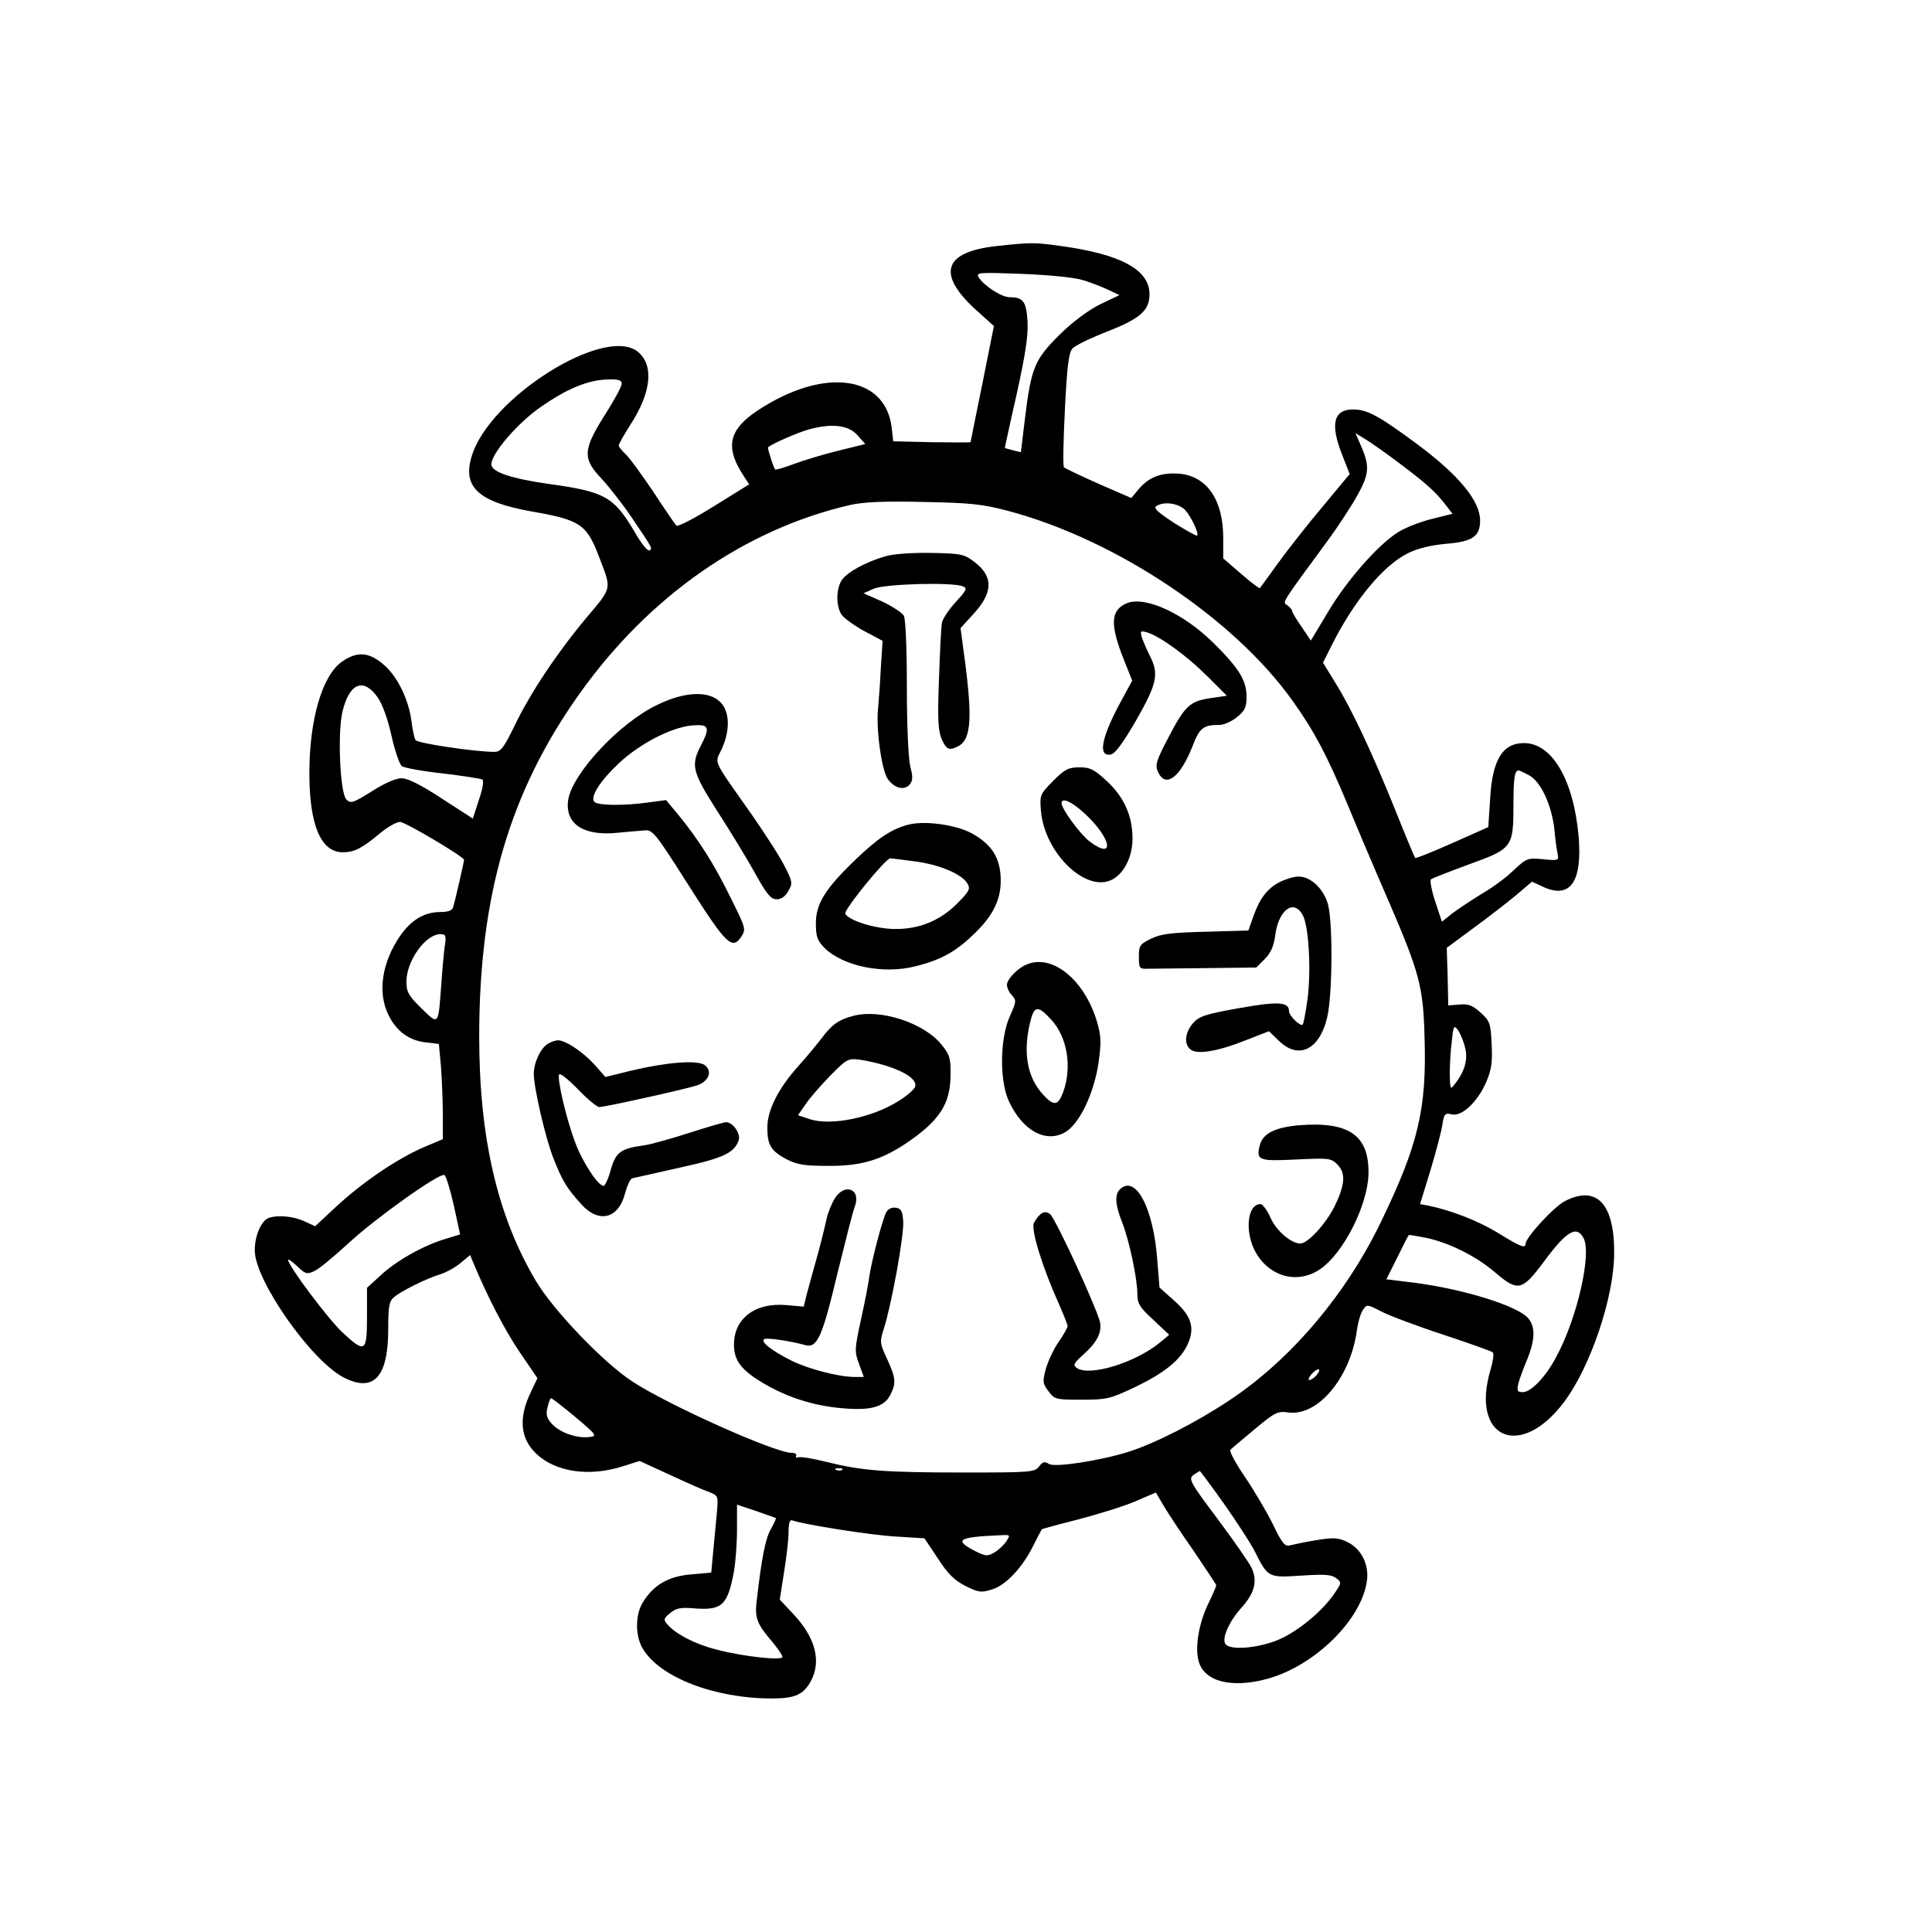 <?xml version="1.0" standalone="no"?>
<!DOCTYPE svg PUBLIC "-//W3C//DTD SVG 20010904//EN"
 "http://www.w3.org/TR/2001/REC-SVG-20010904/DTD/svg10.dtd">
<svg version="1.0" xmlns="http://www.w3.org/2000/svg"
 width="637pt" height="637pt" viewBox="0 0 637 637"
 preserveAspectRatio="xMidYMid meet">
<g transform="translate(0,637) scale(0.1,-0.1)"
fill="#000000" stroke="none">
<path d="M3288 5559 c-177 -19 -201 -91 -71 -210 l60 -54 -38 -190 c-21 -104
-39 -191 -39 -193 0 -1 -57 -1 -127 0 l-128 3 -5 45 c-19 160 -195 197 -397
84 -139 -78 -161 -137 -90 -245 l17 -26 -116 -72 c-64 -40 -120 -69 -124 -64
-4 4 -39 55 -77 113 -39 58 -80 114 -92 124 -11 11 -21 23 -21 27 0 5 17 35
38 68 70 107 79 198 24 242 -110 86 -490 -153 -547 -346 -31 -101 23 -150 196
-181 166 -29 184 -42 228 -160 37 -97 39 -91 -44 -189 -98 -117 -186 -249
-238 -357 -36 -74 -46 -87 -67 -87 -63 0 -253 28 -260 39 -4 7 -10 34 -13 60
-9 71 -44 145 -88 185 -51 46 -91 49 -142 13 -65 -46 -107 -191 -107 -367 0
-171 38 -261 110 -261 38 0 62 12 121 61 26 22 56 39 68 39 17 0 211 -115 211
-125 0 -6 -30 -138 -36 -156 -3 -11 -16 -16 -42 -16 -53 0 -96 -26 -133 -79
-60 -88 -75 -186 -38 -261 26 -53 68 -84 124 -90 l42 -5 7 -76 c3 -41 6 -112
6 -156 l0 -82 -64 -27 c-89 -39 -199 -114 -285 -193 l-72 -67 -35 16 c-35 17
-89 22 -119 11 -24 -10 -45 -58 -45 -107 0 -98 185 -362 292 -418 100 -52 148
0 148 159 0 72 3 92 18 104 22 20 106 62 155 77 21 7 51 24 67 38 l30 25 12
-29 c46 -110 103 -220 152 -292 l58 -85 -20 -42 c-43 -87 -38 -156 16 -207 63
-60 173 -77 284 -42 l57 18 98 -45 c54 -25 112 -51 130 -57 31 -12 31 -14 27
-64 -3 -29 -8 -86 -12 -127 l-7 -75 -67 -6 c-74 -6 -124 -35 -159 -93 -25 -41
-25 -111 1 -153 57 -94 237 -163 425 -163 78 0 105 13 130 60 33 65 13 141
-59 218 l-45 48 14 90 c8 49 15 109 15 133 0 30 4 42 13 38 35 -13 254 -48
339 -53 l96 -6 44 -66 c33 -51 54 -72 91 -91 42 -21 52 -23 86 -12 46 13 100
70 137 143 14 29 28 54 29 56 1 1 55 16 119 32 65 17 149 43 187 59 l70 30 27
-46 c15 -25 60 -93 100 -150 39 -58 72 -107 72 -110 0 -3 -11 -29 -25 -58 -32
-64 -46 -146 -33 -192 18 -67 107 -90 224 -59 157 42 314 195 331 325 7 53
-19 105 -65 127 -31 15 -45 15 -102 6 -36 -6 -74 -14 -86 -17 -17 -5 -26 4
-58 71 -21 42 -63 113 -93 157 -30 44 -51 83 -46 87 4 5 41 35 80 68 67 56 76
60 111 55 98 -13 205 116 226 272 4 28 13 58 21 68 12 17 15 16 59 -7 25 -13
117 -48 203 -76 87 -29 161 -55 165 -59 4 -4 1 -28 -7 -55 -69 -229 98 -302
243 -107 86 115 163 343 164 486 2 165 -57 229 -162 175 -36 -18 -130 -120
-130 -141 0 -16 -17 -10 -91 36 -66 40 -153 74 -230 90 l-27 5 33 107 c18 60
36 127 40 151 6 40 9 43 31 38 33 -9 86 41 114 106 18 42 21 65 18 126 -3 69
-6 76 -37 104 -26 23 -40 29 -69 26 l-37 -3 -2 95 -3 95 88 65 c48 35 111 84
140 108 l53 45 39 -18 c87 -39 127 18 115 165 -16 187 -87 310 -180 310 -71 0
-105 -55 -112 -185 l-6 -92 -119 -53 c-65 -29 -121 -51 -122 -49 -2 2 -32 74
-66 159 -75 186 -143 332 -198 420 l-40 65 30 60 c74 146 168 260 250 301 32
16 74 26 125 31 88 7 113 24 113 77 0 64 -69 148 -204 249 -129 96 -168 117
-215 117 -64 0 -76 -48 -36 -149 l25 -64 -88 -106 c-49 -58 -115 -142 -147
-186 -32 -44 -59 -82 -61 -84 -2 -2 -30 19 -62 47 l-59 51 0 68 c0 124 -53
202 -143 211 -60 5 -101 -10 -135 -50 l-25 -30 -108 47 c-59 26 -110 51 -114
54 -4 3 -2 89 3 190 7 144 13 189 25 202 9 10 59 34 112 55 111 43 142 70 142
124 0 81 -95 132 -293 159 -86 12 -97 12 -209 0z m284 -113 c27 -8 64 -23 83
-32 l36 -17 -63 -30 c-40 -20 -90 -57 -135 -101 -82 -82 -93 -107 -114 -279
l-13 -108 -25 6 c-14 4 -27 7 -28 8 0 1 17 81 39 177 29 132 38 191 36 238 -4
68 -14 82 -59 82 -27 0 -87 39 -103 67 -8 15 5 15 145 10 94 -4 173 -12 201
-21z m-1522 -341 c0 -9 -25 -55 -55 -102 -74 -117 -75 -145 -10 -213 23 -25
67 -81 97 -125 72 -107 70 -103 59 -110 -6 -3 -28 25 -49 62 -68 115 -98 132
-280 157 -127 18 -192 40 -192 65 0 35 83 132 157 185 92 65 162 94 231 95 31
1 42 -3 42 -14z m778 -171 l25 -28 -89 -22 c-49 -12 -115 -32 -147 -44 -32
-12 -60 -20 -61 -18 -6 6 -26 71 -24 73 15 13 103 51 138 60 75 20 129 13 158
-21z m1776 -84 c98 -73 126 -99 158 -139 l27 -35 -72 -18 c-39 -10 -89 -30
-111 -45 -66 -43 -167 -159 -227 -260 l-57 -95 -31 46 c-17 24 -31 48 -31 52
0 4 -7 12 -15 18 -17 12 -25 -1 133 214 33 45 77 112 97 148 40 72 42 97 11
167 l-17 39 31 -19 c17 -10 64 -43 104 -73z m-1282 -164 c354 -93 747 -355
940 -627 71 -99 114 -181 180 -339 33 -80 94 -224 136 -320 103 -239 115 -284
119 -455 7 -231 -21 -349 -142 -600 -115 -240 -297 -456 -500 -591 -111 -74
-245 -142 -332 -170 -94 -30 -245 -53 -264 -41 -15 9 -21 8 -33 -8 -14 -19
-27 -20 -248 -20 -262 0 -338 6 -453 35 -44 11 -85 18 -93 15 -7 -2 -10 0 -7
5 3 6 -4 10 -16 10 -54 0 -405 157 -524 235 -94 61 -262 236 -319 333 -126
213 -186 471 -186 804 0 464 100 807 331 1131 229 322 545 542 892 622 45 10
110 13 242 10 153 -3 194 -7 277 -29z m586 2 c20 -23 46 -77 39 -84 -2 -2 -36
17 -76 42 -52 34 -69 49 -59 55 25 17 74 10 96 -13z m-2663 -617 c17 -25 34
-73 46 -128 11 -48 26 -93 34 -99 8 -6 69 -17 135 -24 66 -8 124 -17 130 -20
6 -4 2 -29 -11 -67 l-20 -62 -102 66 c-69 45 -112 67 -133 67 -19 0 -56 -16
-98 -43 -62 -39 -70 -41 -84 -27 -21 21 -30 225 -12 293 23 92 69 109 115 44z
m3796 -257 c39 -20 75 -98 84 -179 3 -33 8 -70 11 -82 4 -20 1 -21 -48 -16
-51 5 -55 3 -96 -35 -23 -23 -70 -58 -105 -78 -34 -21 -78 -50 -98 -65 l-35
-28 -22 67 c-12 36 -18 69 -14 73 4 3 60 25 125 49 144 52 147 56 147 198 0
87 4 112 17 112 2 0 18 -7 34 -16z m-3575 -566 c-3 -24 -8 -79 -11 -123 -10
-138 -8 -136 -66 -79 -42 41 -49 54 -49 87 0 69 63 157 112 157 18 0 20 -5 14
-42z m3364 -330 c11 -39 0 -81 -34 -123 -14 -19 -15 -17 -16 35 0 30 3 79 7
109 5 49 7 52 20 35 7 -10 18 -35 23 -56z m-3334 -521 l21 -97 -49 -15 c-71
-21 -162 -72 -213 -120 l-45 -41 0 -97 c0 -116 -6 -120 -82 -49 -46 43 -178
219 -178 238 0 4 13 -5 30 -21 27 -26 32 -27 56 -16 15 6 65 48 113 92 86 80
297 231 316 225 5 -1 19 -46 31 -99z m3725 -109 c28 -51 -21 -265 -90 -392
-34 -65 -83 -116 -110 -116 -18 0 -20 4 -15 28 4 15 15 45 24 67 31 72 34 117
10 147 -31 41 -214 98 -379 119 l-90 11 36 72 c19 39 36 72 38 74 1 1 26 -3
56 -9 76 -16 165 -60 227 -113 77 -66 90 -63 163 35 74 100 107 120 130 77z
m-881 -453 c-7 -8 -17 -15 -23 -15 -5 0 -2 9 8 20 21 23 35 19 15 -5z m-2443
-137 c71 -60 73 -63 46 -66 -40 -5 -96 14 -122 42 -18 19 -22 31 -16 55 4 17
9 31 12 31 3 0 39 -28 80 -62z m880 -174 c-3 -3 -12 -4 -19 -1 -8 3 -5 6 6 6
11 1 17 -2 13 -5z m1258 -111 c42 -60 88 -130 102 -158 44 -87 44 -87 153 -80
76 5 99 4 115 -8 20 -15 19 -16 -11 -59 -47 -64 -136 -133 -202 -153 -68 -22
-140 -24 -152 -5 -12 19 13 75 54 120 43 48 53 88 32 132 -9 18 -60 91 -113
162 -90 120 -95 130 -78 143 11 7 20 13 21 13 1 0 37 -48 79 -107z m-1477 -48
c2 -1 -6 -18 -16 -36 -18 -31 -30 -90 -47 -236 -7 -57 0 -77 52 -137 18 -22
33 -44 33 -49 0 -13 -129 1 -217 24 -71 18 -135 51 -163 84 -13 15 -12 19 10
37 20 16 35 19 80 15 91 -7 109 10 130 122 5 29 10 91 10 137 l0 83 63 -21
c34 -12 63 -22 65 -23z m760 -77 c-9 -13 -26 -29 -40 -37 -22 -13 -29 -12 -63
5 -71 37 -56 46 79 52 38 2 38 2 24 -20z"/>
<path d="M2920 4536 c-64 -18 -126 -52 -144 -78 -20 -29 -20 -87 -1 -115 9
-12 42 -36 75 -54 l60 -32 -6 -91 c-2 -50 -7 -110 -9 -133 -7 -68 12 -205 33
-233 23 -30 54 -37 72 -16 10 13 10 26 1 60 -6 26 -11 135 -11 261 0 126 -4
224 -10 235 -6 10 -38 31 -72 47 l-61 27 34 15 c37 16 259 22 293 8 16 -6 14
-12 -23 -52 -22 -24 -42 -54 -45 -67 -3 -13 -7 -96 -10 -186 -5 -129 -3 -170
8 -197 16 -37 26 -41 56 -25 43 23 47 96 18 307 l-11 82 41 45 c67 72 68 125
5 173 -34 26 -43 28 -142 30 -63 1 -124 -3 -151 -11z"/>
<path d="M3715 4381 c-54 -23 -56 -70 -8 -190 l26 -65 -46 -85 c-56 -107 -66
-165 -26 -159 15 2 39 34 85 113 69 121 76 153 45 213 -10 20 -22 48 -26 60
-6 22 -5 23 17 17 43 -13 132 -78 198 -144 l65 -65 -55 -8 c-68 -10 -84 -26
-141 -136 -37 -71 -41 -85 -31 -107 25 -55 73 -19 114 85 23 60 35 70 90 70
14 0 40 12 57 26 26 21 31 33 31 67 0 54 -26 95 -109 177 -99 98 -226 156
-286 131z"/>
<path d="M2165 4045 c-122 -59 -274 -221 -291 -309 -14 -80 47 -123 159 -112
34 3 75 7 91 8 28 3 35 -6 147 -182 124 -195 143 -214 174 -167 15 23 13 29
-36 127 -54 111 -108 195 -173 274 l-40 48 -60 -8 c-80 -11 -164 -10 -176 2
-16 16 20 71 81 128 70 65 171 117 239 124 58 5 63 -4 30 -68 -33 -64 -27 -86
56 -216 42 -65 98 -157 124 -204 38 -69 52 -85 71 -85 15 0 29 10 38 27 15 25
14 31 -11 80 -14 29 -64 107 -110 173 -132 188 -122 165 -98 216 28 63 26 123
-5 154 -38 39 -119 35 -210 -10z"/>
<path d="M3472 3795 c-43 -44 -44 -46 -40 -98 12 -141 151 -274 237 -226 39
22 65 76 65 134 0 74 -27 136 -84 189 -42 39 -55 46 -91 46 -36 0 -48 -6 -87
-45z m104 -107 c89 -82 102 -157 16 -92 -31 24 -92 107 -92 126 0 20 34 5 76
-34z"/>
<path d="M2995 3651 c-55 -14 -100 -44 -174 -115 -101 -97 -131 -146 -131
-211 0 -43 5 -56 28 -80 62 -61 194 -88 300 -61 89 22 138 51 202 115 63 63
86 120 78 195 -7 58 -35 96 -95 129 -53 28 -154 42 -208 28z m21 -121 c79 -10
154 -41 173 -72 11 -18 8 -25 -30 -64 -58 -59 -127 -88 -210 -87 -64 1 -148
27 -162 50 -7 11 133 183 148 183 5 0 42 -5 81 -10z"/>
<path d="M4222 3463 c-42 -20 -68 -54 -89 -113 l-17 -48 -140 -4 c-115 -3
-148 -7 -181 -23 -37 -18 -40 -23 -40 -60 0 -37 2 -40 28 -39 15 0 102 1 193
2 l166 2 28 28 c20 20 30 42 35 81 12 85 64 119 92 60 19 -40 26 -185 14 -273
-6 -44 -13 -82 -16 -84 -7 -8 -45 29 -45 44 0 31 -36 33 -165 10 -112 -20
-132 -27 -152 -50 -26 -31 -30 -68 -8 -86 21 -18 89 -7 182 30 l77 30 33 -32
c65 -63 134 -29 159 78 17 72 19 307 3 370 -13 52 -57 94 -97 94 -15 0 -42 -8
-60 -17z"/>
<path d="M3385 3190 c-30 -12 -65 -49 -65 -67 0 -9 7 -25 16 -34 16 -17 15
-22 -7 -71 -32 -72 -34 -210 -3 -278 45 -98 122 -140 186 -103 47 27 95 128
110 229 9 67 9 87 -5 135 -41 138 -147 225 -232 189z m81 -182 c53 -57 69
-156 40 -237 -17 -47 -31 -49 -66 -11 -56 60 -69 147 -40 253 12 41 25 40 66
-5z"/>
<path d="M2815 3021 c-48 -12 -72 -29 -102 -69 -15 -20 -51 -64 -80 -96 -67
-75 -103 -146 -103 -204 0 -57 12 -77 63 -104 35 -18 58 -22 137 -22 108 -1
174 19 257 74 111 75 147 130 147 227 1 54 -3 66 -30 99 -57 71 -200 118 -289
95z m110 -166 c65 -21 100 -47 92 -69 -4 -9 -28 -30 -54 -46 -87 -55 -223 -83
-293 -60 l-39 13 25 36 c13 20 50 62 81 94 55 56 60 58 98 53 22 -3 63 -12 90
-21z"/>
<path d="M1807 2929 c-24 -14 -47 -62 -47 -99 0 -47 38 -211 65 -280 29 -73
43 -97 92 -151 58 -64 123 -47 144 37 7 25 17 47 23 49 6 1 76 17 156 35 147
32 182 49 196 92 6 21 -20 58 -42 58 -7 0 -62 -16 -121 -35 -59 -19 -126 -38
-148 -41 -79 -11 -94 -22 -111 -80 -8 -30 -19 -54 -24 -54 -18 0 -70 79 -93
142 -30 78 -62 216 -53 226 4 4 32 -19 63 -51 30 -31 61 -57 69 -57 19 0 280
58 321 71 40 13 53 47 27 67 -24 18 -125 10 -243 -18 l-85 -21 -35 40 c-38 42
-96 81 -121 81 -8 0 -23 -5 -33 -11z"/>
<path d="M4284 2660 c-80 -7 -120 -27 -130 -65 -13 -51 -5 -54 119 -48 107 5
115 5 136 -16 29 -29 26 -67 -9 -139 -30 -59 -88 -122 -113 -122 -30 0 -80 43
-98 85 -11 25 -26 45 -33 45 -44 0 -53 -92 -16 -159 46 -81 138 -106 212 -56
77 52 157 210 160 313 3 128 -63 175 -228 162z"/>
<path d="M3692 2448 c-17 -17 -15 -50 7 -106 24 -60 51 -188 51 -238 0 -32 7
-44 53 -86 l52 -49 -30 -25 c-81 -67 -234 -114 -275 -84 -13 9 -9 16 21 43 46
41 62 73 56 107 -9 43 -147 344 -165 357 -17 14 -35 4 -53 -29 -11 -20 28
-147 81 -264 16 -37 30 -71 30 -76 0 -5 -13 -29 -30 -53 -16 -23 -35 -64 -42
-89 -11 -42 -10 -48 9 -73 20 -27 24 -28 109 -28 84 0 94 3 175 41 98 47 150
89 174 140 26 55 14 95 -44 146 l-48 43 -7 87 c-12 174 -72 288 -124 236z"/>
<path d="M2752 2418 c-11 -18 -23 -49 -27 -68 -4 -19 -17 -73 -30 -120 -13
-47 -29 -104 -35 -127 l-10 -41 -58 5 c-102 9 -172 -44 -172 -130 0 -49 20
-79 81 -118 78 -49 162 -79 255 -90 108 -12 157 -1 179 41 20 39 19 56 -10
119 -24 52 -25 56 -11 100 26 81 67 309 64 353 -2 35 -7 44 -25 46 -13 2 -25
-4 -31 -15 -13 -25 -48 -159 -56 -213 -3 -25 -16 -90 -28 -144 -20 -93 -21
-102 -6 -142 l16 -44 -32 0 c-54 1 -149 26 -205 53 -67 34 -105 63 -91 72 9 5
85 -6 135 -20 39 -11 56 26 105 232 27 109 52 209 58 224 23 58 -33 81 -66 27z"/>
</g>
</svg>

